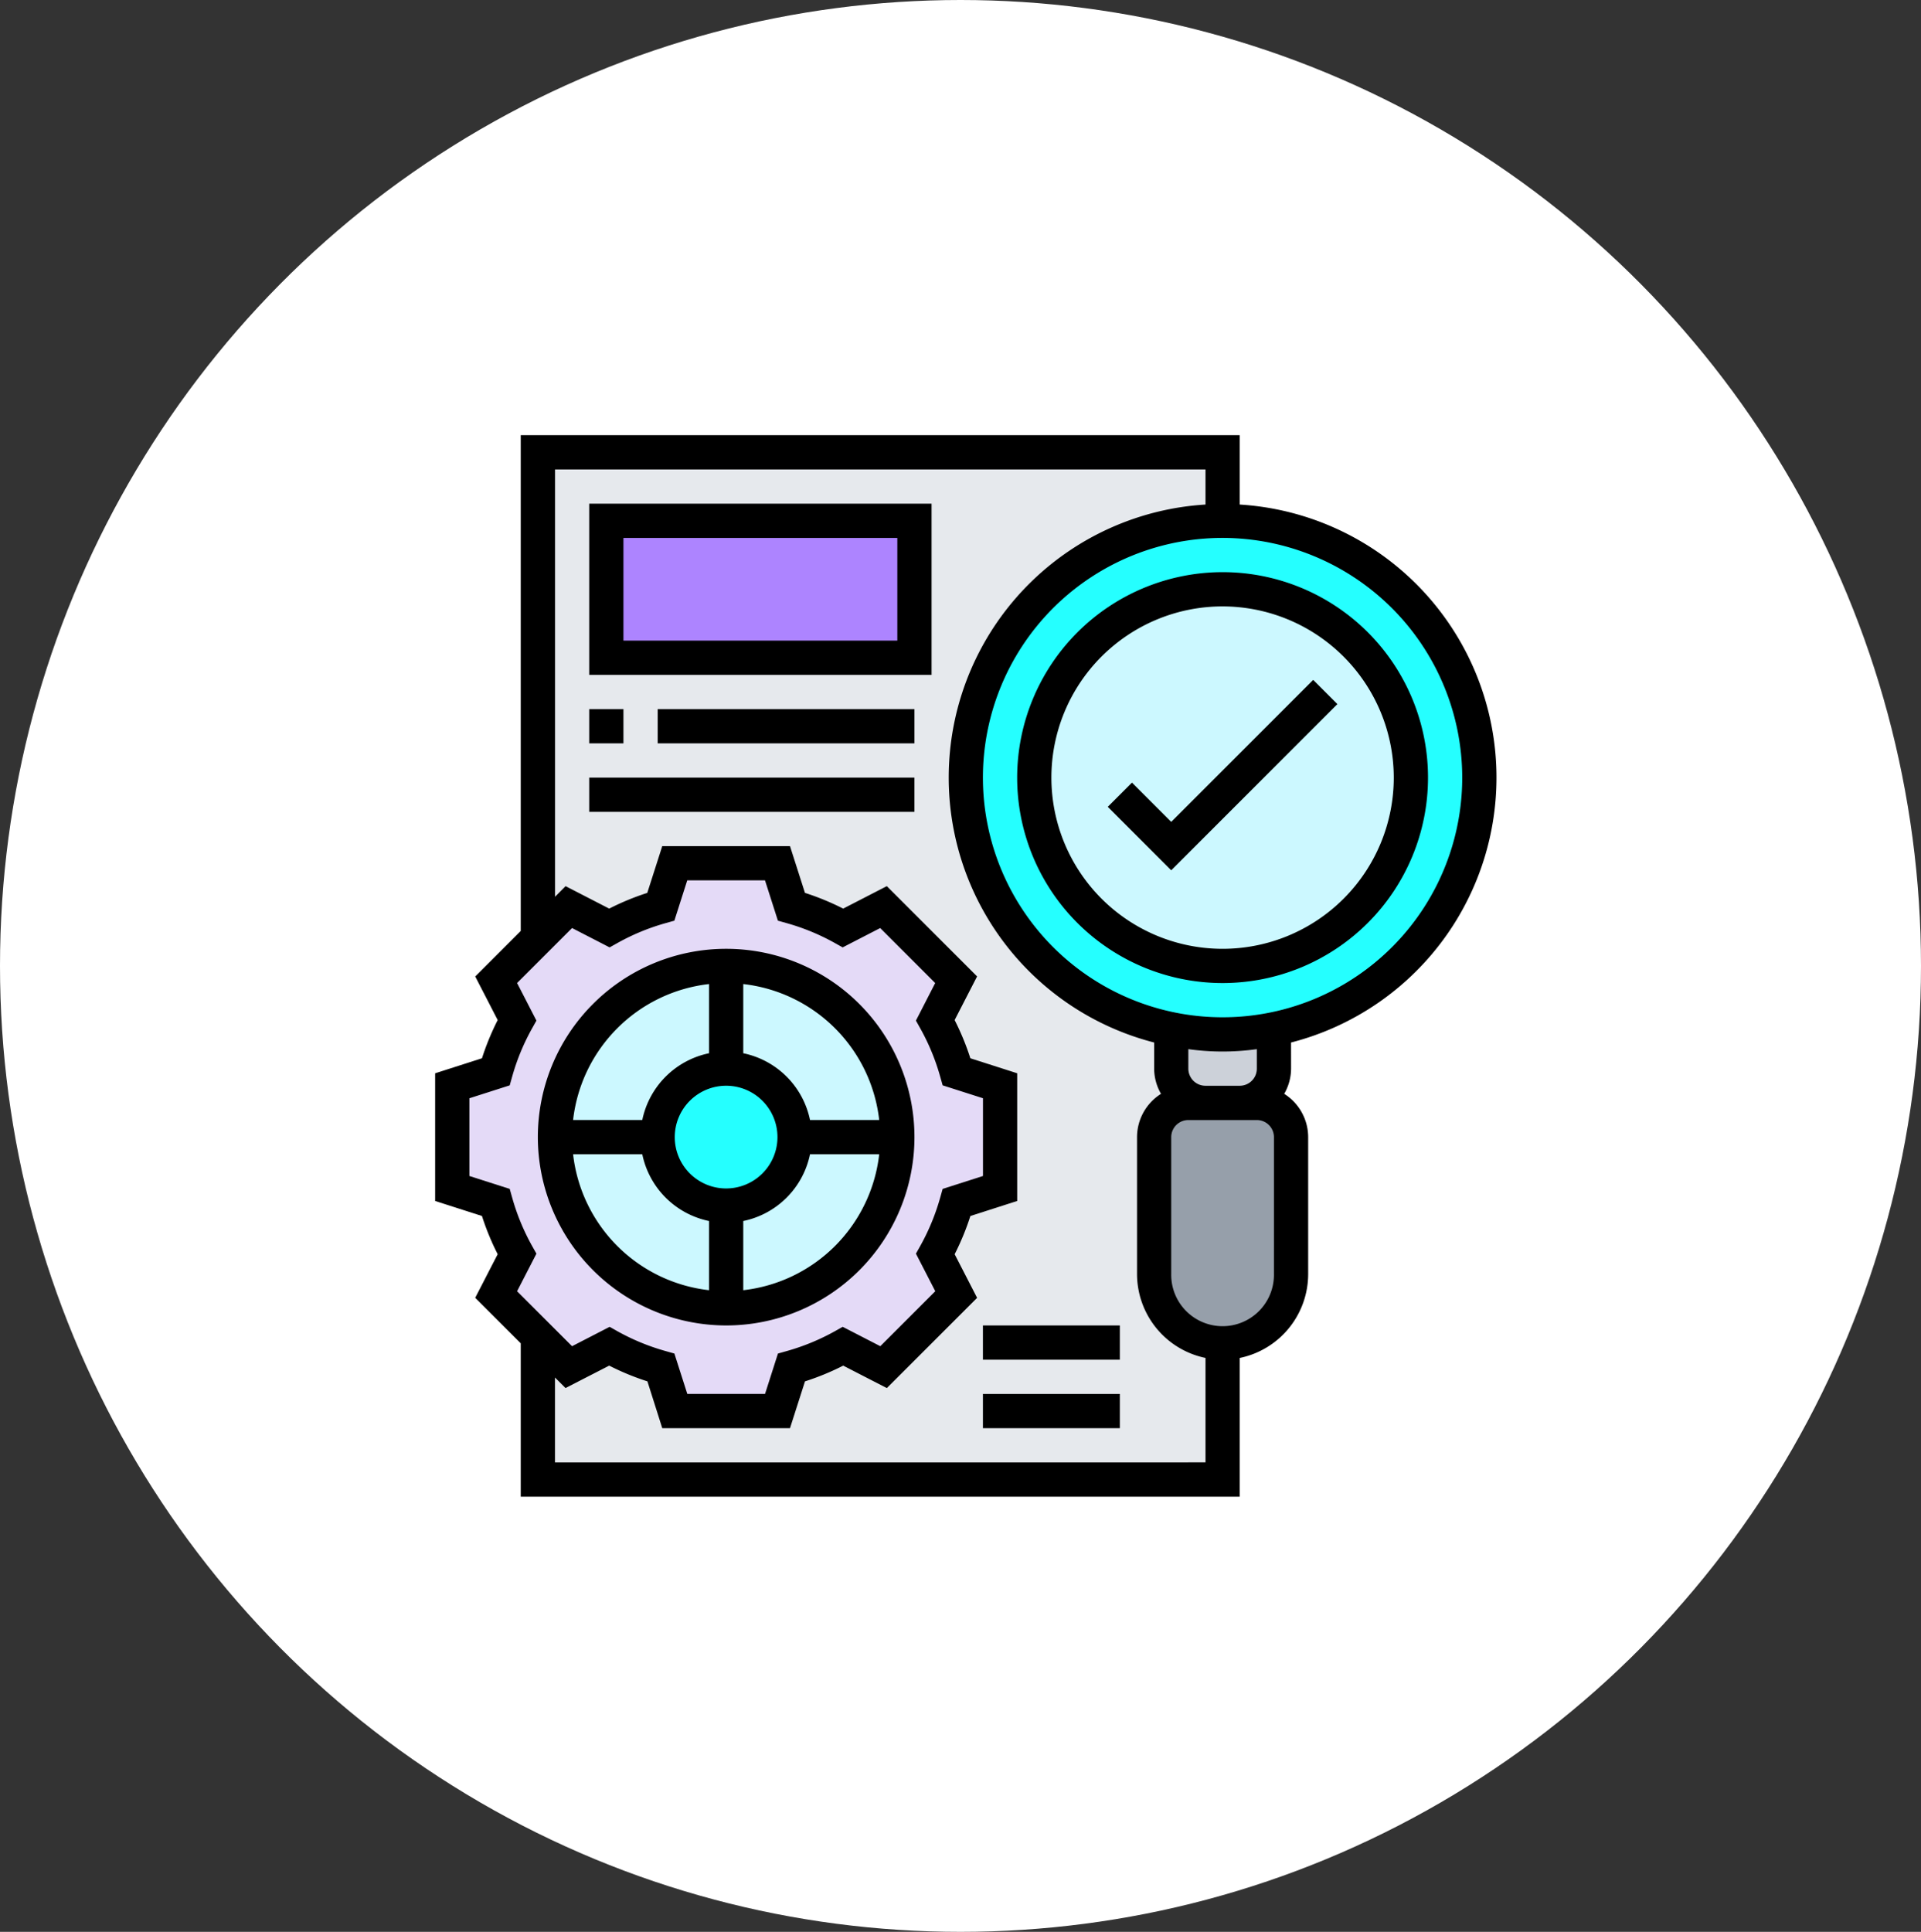<svg xmlns="http://www.w3.org/2000/svg" width="181" height="182" viewBox="0 0 181 182">
  <rect x="0" y="0" width="181" height="182" fill="#333333" stroke="none"/>
  <g id="Grupo_159304" data-name="Grupo 159304" transform="translate(-400 -2978)">
    <ellipse id="Elipse_4052" data-name="Elipse 4052" cx="90.5" cy="91" rx="90.5" ry="91" transform="translate(400 2978)" fill="#fff"/>
    <g id="exactitud" transform="translate(440 3018)">
      <g id="Grupo_83355" data-name="Grupo 83355" transform="translate(2.613 2.613)">
        <g id="Grupo_83346" data-name="Grupo 83346" transform="translate(8.065)">
          <path id="Trazado_99898" data-name="Trazado 99898" d="M7,2H71.516V98.774H7Z" transform="translate(-7 -2)" fill="#e6e9ed"/>
        </g>
        <g id="Grupo_83347" data-name="Grupo 83347" transform="translate(66.129 61.29)">
          <path id="Trazado_99899" data-name="Trazado 99899" d="M55.9,43.226v12.9a6.452,6.452,0,0,1-12.9,0v-12.9A3.235,3.235,0,0,1,46.226,40h6.452A3.235,3.235,0,0,1,55.9,43.226Z" transform="translate(-43 -40)" fill="#969faa"/>
        </g>
        <g id="Grupo_83348" data-name="Grupo 83348" transform="translate(67.742 54.355)">
          <path id="Trazado_99900" data-name="Trazado 99900" d="M53.677,35.7v3.71a3.235,3.235,0,0,1-3.226,3.226H47.226A3.235,3.235,0,0,1,44,39.41V35.7a24.436,24.436,0,0,0,9.677,0Z" transform="translate(-44 -35.7)" fill="#ccd1d9"/>
        </g>
        <g id="Grupo_83349" data-name="Grupo 83349" transform="translate(48.387 6.452)">
          <path id="Trazado_99901" data-name="Trazado 99901" d="M56.194,6a24.2,24.2,0,0,1,4.839,47.9,24.436,24.436,0,0,1-9.677,0A24.2,24.2,0,0,1,56.194,6Z" transform="translate(-32 -6)" fill="#25ffff"/>
        </g>
        <g id="Grupo_83350" data-name="Grupo 83350" transform="translate(54.715 12.47)">
          <ellipse id="Elipse_4074" data-name="Elipse 4074" cx="17.603" cy="18.189" rx="17.603" ry="18.189" transform="translate(0 0)" fill="#ccf8ff"/>
        </g>
        <g id="Grupo_83351" data-name="Grupo 83351" transform="translate(0 38.71)">
          <path id="Trazado_99902" data-name="Trazado 99902" d="M53.613,46.968v9.677l-4.1,1.306a23.434,23.434,0,0,1-2,4.871l1.968,3.806-6.855,6.839-3.806-1.952a23.434,23.434,0,0,1-4.871,2l-1.306,4.1H22.968l-1.306-4.1a23.433,23.433,0,0,1-4.871-2l-3.806,1.952-2.919-2.9L6.129,66.629,8.1,62.823a23.434,23.434,0,0,1-2-4.871L2,56.645V46.968l4.1-1.306a23.434,23.434,0,0,1,2-4.871L6.129,36.984l3.935-3.935,2.919-2.919L16.79,32.1a23.434,23.434,0,0,1,4.871-2L22.968,26h9.677l1.306,4.1a23.434,23.434,0,0,1,4.871,2l3.806-1.968,6.855,6.855L47.516,40.79a23.434,23.434,0,0,1,2,4.871Z" transform="translate(-2 -26)" fill="#e4daf7"/>
        </g>
        <g id="Grupo_83352" data-name="Grupo 83352" transform="translate(14.516 6.452)">
          <path id="Trazado_99903" data-name="Trazado 99903" d="M11,6H40.032V18.9H11Z" transform="translate(-11 -6)" fill="#ad84ff"/>
        </g>
        <g id="Grupo_83353" data-name="Grupo 83353" transform="translate(10.122 48.848)">
          <circle id="Elipse_4075" data-name="Elipse 4075" cx="15.842" cy="15.842" r="15.842" transform="translate(0 0)" fill="#ccf8ff"/>
        </g>
        <g id="Grupo_83354" data-name="Grupo 83354" transform="translate(19.511 58.236)">
          <circle id="Elipse_4076" data-name="Elipse 4076" cx="6.454" cy="6.454" r="6.454" transform="translate(0 0)" fill="#25ffff"/>
        </g>
      </g>
      <g id="Grupo_83356" data-name="Grupo 83356" transform="translate(1 1)">
        <path id="Trazado_99904" data-name="Trazado 99904" d="M24.742,66.484A17.742,17.742,0,1,0,7,48.742,17.763,17.763,0,0,0,24.742,66.484ZM10.321,50.355H16.84a8.09,8.09,0,0,0,6.289,6.289v6.519A14.535,14.535,0,0,1,10.321,50.355ZM24.742,43.9A4.839,4.839,0,1,1,19.9,48.742,4.845,4.845,0,0,1,24.742,43.9Zm1.613,19.26V56.644a8.09,8.09,0,0,0,6.289-6.289h6.519A14.535,14.535,0,0,1,26.355,63.163ZM39.163,47.129H32.644a8.09,8.09,0,0,0-6.289-6.289V34.321A14.535,14.535,0,0,1,39.163,47.129ZM23.129,34.321V40.84a8.09,8.09,0,0,0-6.289,6.289H10.321A14.535,14.535,0,0,1,23.129,34.321Z" transform="translate(2.677 17.387)"/>
        <path id="Trazado_99905" data-name="Trazado 99905" d="M35,28.355A19.355,19.355,0,1,0,54.355,9,19.376,19.376,0,0,0,35,28.355Zm35.484,0A16.129,16.129,0,1,1,54.355,12.226,16.147,16.147,0,0,1,70.484,28.355Z" transform="translate(19.839 3.903)"/>
        <path id="Trazado_99906" data-name="Trazado 99906" d="M81.645,58.215A25.77,25.77,0,0,0,76.806,7.534V1H9.065V47.706L4.777,51.994,6.894,56.1a24.363,24.363,0,0,0-1.482,3.6L1,61.115V73.145l4.41,1.413a24.148,24.148,0,0,0,1.482,3.6L4.776,82.265l4.289,4.287V101H76.806V87.934a8.078,8.078,0,0,0,6.452-7.9v-12.9A4.828,4.828,0,0,0,81,63.05a4.785,4.785,0,0,0,.647-2.373ZM76.806,62.29H73.581a1.613,1.613,0,0,1-1.613-1.613V58.84a23.319,23.319,0,0,0,6.452,0v1.837A1.613,1.613,0,0,1,76.806,62.29ZM97.774,33.258A22.581,22.581,0,1,1,75.194,10.677,22.605,22.605,0,0,1,97.774,33.258ZM10.119,77.352A20.928,20.928,0,0,1,8.261,72.84l-.235-.834-3.8-1.215V63.468l3.8-1.216.235-.834a20.79,20.79,0,0,1,1.86-4.511l.423-.756L8.721,52.611,13.9,47.431l3.539,1.823.756-.423a20.79,20.79,0,0,1,4.511-1.86l.834-.235,1.215-3.8h7.324l1.216,3.8.834.235a20.79,20.79,0,0,1,4.511,1.86l.756.423,3.539-1.823,5.181,5.181L46.3,56.15l.423.756a20.79,20.79,0,0,1,1.86,4.511l.235.834,3.8,1.215V70.79l-3.8,1.216-.235.834a20.928,20.928,0,0,1-1.858,4.511l-.424.755,1.823,3.54-5.181,5.179L39.4,85l-.755.424a20.928,20.928,0,0,1-4.511,1.858l-.834.235-1.215,3.8H24.758l-1.216-3.8-.834-.235A20.928,20.928,0,0,1,18.2,85.429L17.442,85,13.9,86.826,8.721,81.647l1.823-3.54ZM12.29,97.774v-8l.994.994L17.4,88.655a24.148,24.148,0,0,0,3.6,1.482L22.4,94.548H34.435l1.413-4.41a24.15,24.15,0,0,0,3.6-1.482l4.111,2.115,8.506-8.5-2.116-4.111a24.22,24.22,0,0,0,1.482-3.6l4.411-1.416V61.113L51.429,59.7a24.291,24.291,0,0,0-1.482-3.6l2.116-4.111-8.506-8.506L39.445,45.6a24.363,24.363,0,0,0-3.6-1.482L34.434,39.71H22.4l-1.413,4.41A24.29,24.29,0,0,0,17.4,45.6l-4.111-2.116-.994,1V4.226h61.29V7.534a25.77,25.77,0,0,0-4.839,50.681v2.463a4.785,4.785,0,0,0,.647,2.373,4.828,4.828,0,0,0-2.26,4.079v12.9a8.08,8.08,0,0,0,6.452,7.9v9.84ZM80.032,80.032a4.839,4.839,0,1,1-9.677,0v-12.9a1.613,1.613,0,0,1,1.613-1.613h6.452a1.614,1.614,0,0,1,1.613,1.613Z" transform="translate(-1 -1)"/>
        <path id="Trazado_99907" data-name="Trazado 99907" d="M42.574,24.97l-2.281,2.281,5.979,5.979L61.928,17.574l-2.281-2.281L46.272,28.669Z" transform="translate(23.083 7.76)"/>
        <path id="Trazado_99908" data-name="Trazado 99908" d="M10,21.129H42.258V5H10Zm3.226-12.9H39.032V17.9H13.226Z" transform="translate(4.516 1.452)"/>
        <path id="Trazado_99909" data-name="Trazado 99909" d="M10,17h3.226v3.226H10Z" transform="translate(4.516 8.806)"/>
        <path id="Trazado_99910" data-name="Trazado 99910" d="M14,17H38.194v3.226H14Z" transform="translate(6.968 8.806)"/>
        <path id="Trazado_99911" data-name="Trazado 99911" d="M10,21H40.645v3.226H10Z" transform="translate(4.516 11.258)"/>
        <path id="Trazado_99912" data-name="Trazado 99912" d="M33,57H45.9v3.226H33Z" transform="translate(18.613 33.323)"/>
        <path id="Trazado_99913" data-name="Trazado 99913" d="M33,53H45.9v3.226H33Z" transform="translate(18.613 30.871)"/>
      </g>
    </g>
  </g>
</svg>
